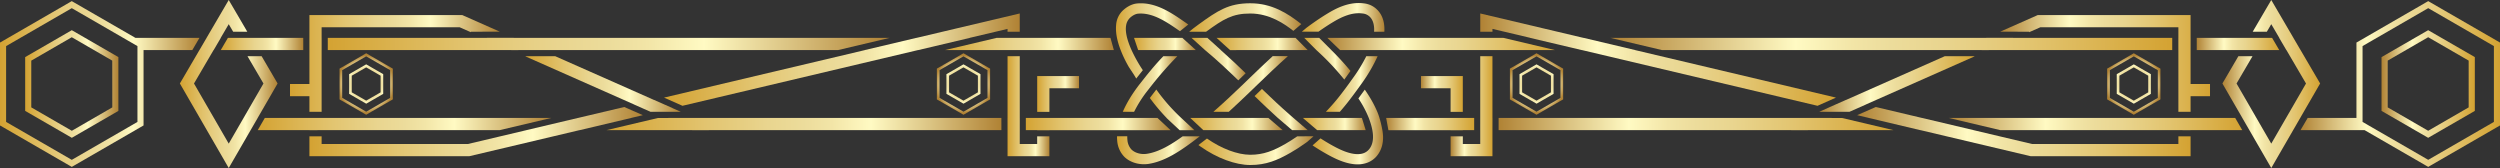 <svg id="Layer_1" data-name="Layer 1" xmlns="http://www.w3.org/2000/svg" xmlns:xlink="http://www.w3.org/1999/xlink" viewBox="0 0 2840.44 190.89"><rect x="0" y="0" width="2840.44" height="190.89" fill="#333333" stroke="none"/><defs><style>.cls-1{fill:url(#radial-gradient);}.cls-2{fill:url(#radial-gradient-2);}.cls-3{fill:url(#linear-gradient);}.cls-4{fill:url(#linear-gradient-2);}.cls-5{fill:url(#linear-gradient-3);}.cls-6{fill:url(#linear-gradient-4);}.cls-7{fill:url(#linear-gradient-5);}.cls-8{fill:url(#linear-gradient-6);}.cls-9{fill:url(#linear-gradient-7);}.cls-10{fill:url(#linear-gradient-8);}.cls-11{fill:url(#linear-gradient-9);}.cls-12{fill:url(#linear-gradient-10);}.cls-13{fill:url(#linear-gradient-11);}.cls-14{fill:url(#linear-gradient-12);}.cls-15{fill:url(#linear-gradient-13);}.cls-16{fill:url(#linear-gradient-14);}.cls-17{fill:url(#linear-gradient-15);}.cls-18{fill:url(#linear-gradient-16);}.cls-19{fill:url(#linear-gradient-17);}.cls-20{fill:url(#linear-gradient-18);}.cls-21{fill:url(#linear-gradient-19);}.cls-22{fill:url(#linear-gradient-20);}.cls-23{fill:url(#linear-gradient-21);}.cls-24{fill:url(#linear-gradient-22);}.cls-25{fill:url(#linear-gradient-23);}.cls-26{fill:url(#linear-gradient-24);}.cls-27{fill:url(#linear-gradient-25);}.cls-28{fill:url(#linear-gradient-26);}.cls-29{fill:url(#linear-gradient-27);}.cls-30{fill:url(#linear-gradient-28);}.cls-31{fill:url(#linear-gradient-29);}.cls-32{fill:url(#linear-gradient-30);}.cls-33{fill:url(#linear-gradient-31);}.cls-34{fill:url(#linear-gradient-32);}.cls-35{fill:url(#radial-gradient-3);}.cls-36{fill:url(#radial-gradient-4);}.cls-37{fill:url(#linear-gradient-33);}.cls-38{fill:url(#linear-gradient-34);}.cls-39{fill:url(#linear-gradient-35);}.cls-40{fill:url(#linear-gradient-36);}.cls-41{fill:url(#linear-gradient-37);}.cls-42{fill:url(#linear-gradient-38);}.cls-43{fill:url(#linear-gradient-39);}.cls-44{fill:url(#linear-gradient-40);}.cls-45{fill:url(#linear-gradient-41);}.cls-46{fill:url(#linear-gradient-42);}.cls-47{fill:url(#linear-gradient-43);}.cls-48{fill:url(#linear-gradient-44);}.cls-49{fill:url(#linear-gradient-45);}.cls-50{fill:url(#linear-gradient-46);}.cls-51{fill:url(#linear-gradient-47);}</style><radialGradient id="radial-gradient" cx="416.05" cy="95.45" r="32.67" gradientUnits="userSpaceOnUse"><stop offset="0" stop-color="#d4a232"/><stop offset="0.04" stop-color="#d6a83c"/><stop offset="0.25" stop-color="#e2c46f"/><stop offset="0.41" stop-color="#e9d58f"/><stop offset="0.5" stop-color="#ecdc9b"/><stop offset="0.57" stop-color="#f2e5a7"/><stop offset="0.67" stop-color="#fffac3"/><stop offset="0.85" stop-color="#d4b976"/><stop offset="1" stop-color="#b08234"/></radialGradient><radialGradient id="radial-gradient-2" cx="1094.68" cy="95.45" r="32.67" xlink:href="#radial-gradient"/><linearGradient id="linear-gradient" x1="28.6" y1="95.45" x2="134.51" y2="95.45" xlink:href="#radial-gradient"/><linearGradient id="linear-gradient-2" x1="1479.09" y1="19.7" x2="1572.96" y2="19.7" xlink:href="#radial-gradient"/><linearGradient id="linear-gradient-3" x1="1481.77" y1="66.7" x2="1534.38" y2="66.7" xlink:href="#radial-gradient"/><linearGradient id="linear-gradient-4" x1="1382.19" y1="49.96" x2="1485.76" y2="49.96" xlink:href="#radial-gradient"/><linearGradient id="linear-gradient-5" x1="1353.74" y1="67.15" x2="1415.34" y2="67.15" xlink:href="#radial-gradient"/><linearGradient id="linear-gradient-6" x1="1269.14" y1="170.75" x2="1363.16" y2="170.75" xlink:href="#radial-gradient"/><linearGradient id="linear-gradient-7" x1="1506.38" y1="95.45" x2="1565.25" y2="95.45" xlink:href="#radial-gradient"/><linearGradient id="linear-gradient-8" x1="1288.43" y1="49.95" x2="1358.69" y2="49.95" xlink:href="#radial-gradient"/><linearGradient id="linear-gradient-9" x1="1165.53" y1="140.98" x2="1330" y2="140.98" xlink:href="#radial-gradient"/><linearGradient id="linear-gradient-10" x1="1073.73" y1="49.94" x2="1265.53" y2="49.94" xlink:href="#radial-gradient"/><linearGradient id="linear-gradient-11" x1="1275.71" y1="95.45" x2="1337.7" y2="95.45" xlink:href="#radial-gradient"/><linearGradient id="linear-gradient-12" x1="1378.58" y1="95.45" x2="1463.31" y2="95.45" xlink:href="#radial-gradient"/><linearGradient id="linear-gradient-13" x1="1352.32" y1="140.95" x2="1457.34" y2="140.95" xlink:href="#radial-gradient"/><linearGradient id="linear-gradient-14" x1="1480.3" y1="140.95" x2="1551.7" y2="140.95" xlink:href="#radial-gradient"/><linearGradient id="linear-gradient-15" x1="1144.73" y1="120.66" x2="1192.3" y2="120.66" xlink:href="#radial-gradient"/><linearGradient id="linear-gradient-16" x1="688.98" y1="140.96" x2="1137.77" y2="140.96" xlink:href="#radial-gradient"/><linearGradient id="linear-gradient-17" x1="204.36" y1="95.45" x2="315.4" y2="95.45" xlink:href="#radial-gradient"/><linearGradient id="linear-gradient-18" x1="351.55" y1="149.52" x2="730.39" y2="149.52" xlink:href="#radial-gradient"/><linearGradient id="linear-gradient-19" x1="1361.63" y1="171.18" x2="1492.47" y2="171.18" xlink:href="#radial-gradient"/><linearGradient id="linear-gradient-20" x1="1491.29" y1="144.3" x2="1571.41" y2="144.3" xlink:href="#radial-gradient"/><linearGradient id="linear-gradient-21" x1="0" y1="95.45" x2="226.65" y2="95.45" xlink:href="#radial-gradient"/><linearGradient id="linear-gradient-22" x1="372.4" y1="49.94" x2="1010.92" y2="49.94" xlink:href="#radial-gradient"/><linearGradient id="linear-gradient-23" x1="1267.94" y1="46.55" x2="1350.09" y2="46.55" xlink:href="#radial-gradient"/><linearGradient id="linear-gradient-24" x1="250.83" y1="49.95" x2="344.57" y2="49.95" xlink:href="#radial-gradient"/><linearGradient id="linear-gradient-25" x1="1351.06" y1="19.88" x2="1478.49" y2="19.88" xlink:href="#radial-gradient"/><linearGradient id="linear-gradient-26" x1="1306.35" y1="124.81" x2="1356.99" y2="124.81" xlink:href="#radial-gradient"/><linearGradient id="linear-gradient-27" x1="1425.39" y1="124.48" x2="1485.79" y2="124.48" xlink:href="#radial-gradient"/><linearGradient id="linear-gradient-28" x1="329.49" y1="72.09" x2="567.89" y2="72.09" xlink:href="#radial-gradient"/><linearGradient id="linear-gradient-29" x1="1178.43" y1="106.76" x2="1225.97" y2="106.76" xlink:href="#radial-gradient"/><linearGradient id="linear-gradient-30" x1="292.83" y1="140.96" x2="626.31" y2="140.96" xlink:href="#radial-gradient"/><linearGradient id="linear-gradient-31" x1="596.61" y1="95.46" x2="773.54" y2="95.46" xlink:href="#radial-gradient"/><linearGradient id="linear-gradient-32" x1="754.45" y1="67.75" x2="1158.61" y2="67.75" xlink:href="#radial-gradient"/><radialGradient id="radial-gradient-3" cx="2424.39" cy="95.45" r="32.67" xlink:href="#radial-gradient"/><radialGradient id="radial-gradient-4" cx="1745.76" cy="95.45" r="32.67" xlink:href="#radial-gradient"/><linearGradient id="linear-gradient-33" x1="15030.2" y1="140.98" x2="15130.2" y2="140.98" gradientTransform="matrix(-1, 0, 0, 1, 16705.11, 0)" xlink:href="#radial-gradient"/><linearGradient id="linear-gradient-34" x1="14938.39" y1="49.94" x2="15197.03" y2="49.94" gradientTransform="matrix(-1, 0, 0, 1, 16705.11, 0)" xlink:href="#radial-gradient"/><linearGradient id="linear-gradient-35" x1="15009.39" y1="120.66" x2="15056.97" y2="120.66" gradientTransform="matrix(-1, 0, 0, 1, 16705.11, 0)" xlink:href="#radial-gradient"/><linearGradient id="linear-gradient-36" x1="14553.64" y1="140.96" x2="15002.43" y2="140.96" gradientTransform="matrix(-1, 0, 0, 1, 16705.11, 0)" xlink:href="#radial-gradient"/><linearGradient id="linear-gradient-37" x1="14069.02" y1="95.45" x2="14180.07" y2="95.45" gradientTransform="matrix(-1, 0, 0, 1, 16705.11, 0)" xlink:href="#radial-gradient"/><linearGradient id="linear-gradient-38" x1="14216.21" y1="149.52" x2="14595.05" y2="149.52" gradientTransform="matrix(-1, 0, 0, 1, 16705.11, 0)" xlink:href="#radial-gradient"/><linearGradient id="linear-gradient-39" x1="13893.26" y1="10280.32" x2="13999.17" y2="10280.32" gradientTransform="translate(16705.11 10375.77) rotate(180)" xlink:href="#radial-gradient"/><linearGradient id="linear-gradient-40" x1="13864.66" y1="10280.32" x2="14091.31" y2="10280.32" gradientTransform="translate(16705.11 10375.77) rotate(180)" xlink:href="#radial-gradient"/><linearGradient id="linear-gradient-41" x1="14237.07" y1="49.94" x2="14875.58" y2="49.94" gradientTransform="matrix(-1, 0, 0, 1, 16705.11, 0)" xlink:href="#radial-gradient"/><linearGradient id="linear-gradient-42" x1="14115.49" y1="49.95" x2="14209.23" y2="49.95" gradientTransform="matrix(-1, 0, 0, 1, 16705.11, 0)" xlink:href="#radial-gradient"/><linearGradient id="linear-gradient-43" x1="14194.15" y1="72.09" x2="14432.55" y2="72.09" gradientTransform="matrix(-1, 0, 0, 1, 16705.11, 0)" xlink:href="#radial-gradient"/><linearGradient id="linear-gradient-44" x1="15043.09" y1="106.76" x2="15090.63" y2="106.76" gradientTransform="matrix(-1, 0, 0, 1, 16705.11, 0)" xlink:href="#radial-gradient"/><linearGradient id="linear-gradient-45" x1="14157.5" y1="140.96" x2="14490.97" y2="140.96" gradientTransform="matrix(-1, 0, 0, 1, 16705.11, 0)" xlink:href="#radial-gradient"/><linearGradient id="linear-gradient-46" x1="14461.28" y1="95.46" x2="14638.2" y2="95.46" gradientTransform="matrix(-1, 0, 0, 1, 16705.11, 0)" xlink:href="#radial-gradient"/><linearGradient id="linear-gradient-47" x1="14619.11" y1="67.75" x2="15023.28" y2="67.75" gradientTransform="matrix(-1, 0, 0, 1, 16705.11, 0)" xlink:href="#radial-gradient"/></defs><title>patternsegment_knot</title><path class="cls-1" d="M416.05,64,443.32,79.7v31.49l-27.27,15.74-27.27-15.74V79.7L416.05,64m0,53.83,19.35-11.17V84.27L416.05,73.1,396.7,84.27v22.35l19.35,11.17m0-57.27-1.49.86L387.29,77.13l-1.48.86v34.92l1.48.86,27.27,15.74,1.49.86,1.49-.86,27.26-15.74,1.49-.86V78l-1.49-.86L417.54,61.38l-1.49-.86ZM399.67,86l16.38-9.45L432.42,86V104.9l-16.37,9.45-16.38-9.45V86Z"/><path class="cls-2" d="M1094.68,64,1122,79.7v31.49l-27.27,15.74-27.26-15.74V79.7L1094.68,64m0,53.83L1114,106.62V84.27L1094.68,73.1l-19.35,11.17v22.35l19.35,11.17m0-57.27-1.48.86-27.27,15.75-1.49.86v34.92l1.49.86,27.27,15.74,1.48.86,1.49-.86,27.27-15.74,1.49-.86V78l-1.49-.86-27.27-15.75-1.49-.86ZM1078.31,86l16.37-9.45L1111.06,86V104.9l-16.38,9.45-16.37-9.45V86Z"/><path class="cls-3" d="M28.6,64.87V126l53,30.58L134.51,126V64.87L81.56,34.3Zm99,57.14-46,26.58L35.53,122V68.88l46-26.57,46,26.57Z"/><path class="cls-4" d="M1515.42,24.59c10.78-6.44,20-9.57,28.27-9.57a33.41,33.41,0,0,1,4.37.29,13.33,13.33,0,0,1,8.35,3.85c4,3.94,5.22,10.24,4.81,16.86h11.66c.46-8.66-1.19-18.22-8.36-25.19a25,25,0,0,0-14.92-7,45.41,45.41,0,0,0-5.86-.39c-13.92,0-26.24,6.41-34.28,11.22-7.51,4.48-15,9.51-23,15.38l-2.3,1.7-2.56,2.19L1479.09,36H1498C1503.9,31.82,1509.65,28,1515.42,24.59Z"/><path class="cls-5" d="M1498.82,43h-1.33a0,0,0,0,1,0,0h-15.7l13.83,13.89c5.92,5.35,11.35,10.65,16.55,16.14s10.18,11.21,15.2,17.38l5.11-7.13,1.92-2.65a300.44,300.44,0,0,0-21.8-23.74h.05Z"/><polygon class="cls-6" points="1469.83 43 1469.83 43 1382.19 43 1392.4 52.24 1397.59 56.93 1453.69 56.88 1453.67 56.89 1466.42 56.88 1471.32 56.88 1471.32 56.88 1485.76 56.88 1471.95 43 1469.83 43"/><path class="cls-7" d="M1370.48,43h-16.74l15.35,13.88h0c13.31,11,25.87,22.86,37.85,34.42l8.37-8.09c-9.06-8.75-18.47-17.67-28.32-26.33h.12L1371.78,43Z"/><path class="cls-8" d="M1363.16,154.86h-.81l-18.57,0c-11.53,8.31-26.26,17.73-40.65,19.87a24.49,24.49,0,0,1-3.54.27c-5.62,0-10.89-1.94-14.07-5.17a17.72,17.72,0,0,1-4.57-10.62,34,34,0,0,1-.17-4.37l-11.64,0a48.67,48.67,0,0,0,.24,5.57,29.26,29.26,0,0,0,7.86,17.55c5.31,5.42,13.7,8.64,22.41,8.64a35.73,35.73,0,0,0,5.19-.38c17.67-2.64,34.38-13.56,48.41-23.91l2.51-1.84,7-5.33Zm-63.51,28.6h-.19c.19,0,.4,0,.59,0Z"/><path class="cls-9" d="M1565.25,63.86h-12.86a178.32,178.32,0,0,1-12.25,20.65v0l-.65.9c-.19.27-.38.56-.55.83l0,0-7.06,9.82v0c-.31.41-.61.84-.93,1.25l-.59.81h0c-1.84,2.48-3.71,5-5.68,7.57l-.08.11a232.39,232.39,0,0,1-18.2,21.23H1518l4.29,0q6-6.85,11.6-14.19l.11-.16c1.73-2.27,3.48-4.59,5.21-6.92l8.19-11.25A184.89,184.89,0,0,0,1565.25,63.86Z"/><path class="cls-10" d="M1288.43,43l4.71,13.88h65.55L1343.34,43h-54.91Z"/><path class="cls-11" d="M1269.66,147.9H1330L1315.12,134H1192.3l-26.77,0,0,13.85h12.88V148h13.87v-.06h77.36Z"/><polygon class="cls-12" points="1158.61 42.99 1142.7 43.01 1142.7 43 1132.42 43 1073.73 56.88 1144.74 56.88 1144.74 56.89 1158.61 56.88 1158.61 56.88 1265.53 56.88 1261.68 43 1158.61 43 1158.61 42.99"/><path class="cls-13" d="M1275.71,127h12.84A141.53,141.53,0,0,1,1302,105.32l7.47-9.55a402.8,402.8,0,0,1,28.23-31.91h-15.91c-7.17,7.49-10.9,11.76-19.25,22l0,0-8.16,10.32C1285.52,107.73,1279.59,118,1275.71,127Z"/><path class="cls-14" d="M1396.12,127c8.32-7.57,16.4-15.24,24.23-22.77l0,0,8.36-8.08h0c11.24-10.83,22.75-21.85,34.57-32.34H1446c-8.94,8.21-17.54,16.46-25.61,24.24l0,0-8.36,8.1h0c-10.68,10.26-21.84,20.77-33.43,30.88Z"/><polygon class="cls-15" points="1371.96 147.89 1371.96 147.89 1457.34 147.89 1441.13 134.01 1388.33 134.01 1388.34 134.01 1370.5 134.01 1370.5 134.01 1352.32 134.01 1367.21 147.89 1371.96 147.89"/><polygon class="cls-16" points="1496.73 147.89 1501.57 147.89 1501.57 147.89 1551.7 147.89 1547.79 135.32 1547.3 134.01 1515.9 134.01 1515.91 134 1511.47 134.01 1511.46 134.01 1511.46 134.01 1511.47 134.01 1499.37 134.01 1499.37 134.01 1480.3 134.01 1496.52 147.89 1496.73 147.89"/><polygon class="cls-17" points="1178.43 163.59 1158.61 163.59 1158.61 147.89 1158.63 147.89 1158.62 134.01 1158.61 134.01 1158.61 63.85 1144.74 63.87 1144.74 134.01 1144.73 134.01 1144.74 147.89 1144.74 147.89 1144.74 177.46 1192.3 177.46 1192.3 154.89 1178.43 154.9 1178.43 163.59"/><polygon class="cls-18" points="789.3 134.01 789.27 134 747.58 134.04 688.98 147.89 786.37 147.89 786.42 147.91 805.26 147.9 805.27 147.89 814.07 147.89 824.94 147.88 824.94 147.89 1137.77 147.89 1137.75 134.01 789.3 134.01"/><polygon class="cls-19" points="311.37 101.84 315.4 94.85 311.33 87.89 297.26 63.85 281.19 63.87 299.35 94.89 259.88 163.17 220.41 94.89 242.66 56.88 242.78 56.88 250.87 43.05 251.27 43 250.78 43 259.88 27.46 264.9 36.03 280.97 36.03 271.86 20.45 259.88 0 247.91 20.45 234.71 43 234.65 43 234.71 43.05 226.55 56.99 226.52 57 208.44 87.89 204.36 94.85 208.4 101.84 247.87 170.12 259.88 190.89 271.89 170.12 284.74 147.89 284.76 147.89 292.79 134.01 292.76 134.01 311.37 101.84"/><polygon class="cls-20" points="716.98 134.01 730.39 130.84 709.27 121.58 656.71 134.01 656.63 134.01 597.93 147.89 598.06 147.89 531.69 163.59 365.42 163.59 365.42 154.87 351.55 154.88 351.55 177.46 533.3 177.46 658.33 147.89 658.61 147.89 717.2 134.01 716.98 134.01"/><path class="cls-21" d="M1482.06,154.86l-8.08,0c-4.49,3.12-9,6-13.52,8.6-13.34,7.65-24.67,12.38-39.94,12.38-14.32,0-32.66-6.89-49.21-18.44l-9.68,7.39,2.48,1.78c18.55,13.1,39.65,20.91,56.41,20.91,17.86,0,30.75-5.34,45.73-13.94,5.45-3.13,11-6.67,16.35-10.51l2.71-1.92s0,0,0,0l2.46-2.18,4.66-4.11Z"/><path class="cls-22" d="M1567,132.92c-.68-2.14-1.45-4.24-2.33-6.31a125.84,125.84,0,0,0-8.5-16.33c-1.75-2.87-3.6-5.68-5.52-8.44l-7.28,10A118.62,118.62,0,0,1,1555.17,134c4,10.42,8.42,26.27.15,35.85-3.06,3.55-7.24,5.28-12.78,5.28a29.63,29.63,0,0,1-3.44-.21c-10.25-1.21-21.29-7.12-31.7-13.31-2.35-1.4-4.71-2.88-7.06-4.4l-6.58,5.8-2.47,2.18c3.38,2.24,6.77,4.39,10.16,6.41,11.51,6.85,23.88,13.4,36.28,14.87a41,41,0,0,0,4.76.28c8.9,0,16.38-3.21,21.63-9.3a30.49,30.49,0,0,0,6.66-14.29c1.17-6.16.58-12.06-.7-18.14A122.68,122.68,0,0,0,1567,132.92Zm-24.5,50.67h0Z"/><path class="cls-23" d="M218.53,56.88,226.65,43H153.83L85,3.28l-3.47-2-3.47,2L3.47,46.36,0,48.36v94.17l3.47,2,74.62,43.09,3.47,2,3.47-2,74.61-43.09,3.47-2V56.88Zm-62.36,81.65L81.56,181.61,6.94,138.53V52.37L81.56,9.28l74.61,43.09Z"/><polygon class="cls-24" points="549.44 43 372.4 43 372.42 56.88 580.78 56.88 580.89 56.93 615.1 56.9 615.05 56.88 952.23 56.88 1010.92 43 583.71 43 583.61 42.96 549.41 42.99 549.44 43"/><path class="cls-25" d="M1282.42,75.88c.8,1.39,8.77,13,8.44,13.46l7.6-9.59a164.83,164.83,0,0,1-12.84-22.87c-3.19-7.18-7.65-18.63-6.19-27.76a15.1,15.1,0,0,1,4.73-9.13c2.82-2.54,6.11-4.21,8.79-4.46,1-.1,2.1-.14,3.16-.14,15.68,0,31,10.6,44.55,20.06l9.43-7.6c-.81-.56-1.6-1.11-2.41-1.69-15.06-10.5-32.11-22.41-51.51-22.41-1.43,0-2.87.07-4.3.21-7,.65-12.73,4.9-15.49,7.38a24.89,24.89,0,0,0-8.24,16.71c-1.09,11.16,2.38,22.47,6.67,32.66A138.64,138.64,0,0,0,1282.42,75.88Z"/><polygon class="cls-26" points="264.75 43 258.95 43 250.83 56.88 277.1 56.88 277.11 56.9 293.18 56.88 293.18 56.88 297.04 56.88 297.89 56.88 297.89 56.88 344.57 56.88 344.55 43 285.89 43 285.05 43 268.98 43 264.75 43"/><path class="cls-27" d="M1420.44,15.36c22.35,0,39.13,11.92,49.06,19.71l9-7.71C1462.85,15,1445,3.72,1420.44,3.72c-24.35,0-36.81,8.24-58.54,24-1.11.79-2.19,1.6-3.25,2.41l-2.56,1.9,0,0-2.59,2.08-2.4,1.94,19.22,0C1390,21.72,1400.16,15.36,1420.44,15.36Z"/><path class="cls-28" d="M1340.24,147.9H1357L1342.1,134h0a211.76,211.76,0,0,1-28.34-32.29l-5.35,7-2,2.64A224.43,224.43,0,0,0,1325.48,134h-.13Z"/><path class="cls-29" d="M1485.79,147.89,1469.57,134h0c-.53-.44-1-.9-1.54-1.35l-1.67-1.43h0c-11.27-9.8-22.18-20.1-32.59-30.16l-8.37,8.08c8.53,8.25,17.32,16.65,26.46,24.87l16.23,13.87Z"/><polygon class="cls-30" points="351.55 56.88 351.55 95.43 329.49 95.43 329.49 109.31 351.55 109.31 351.55 127.04 365.42 127.04 365.42 109.31 365.42 102.37 365.42 56.88 365.44 56.88 365.43 43 365.42 43 365.42 31 522.33 31 534.93 36.58 534.93 36.03 567.89 36 525.26 17.13 351.55 17.13 351.55 43 351.53 43 351.54 56.88 351.55 56.88"/><polygon class="cls-31" points="1192.3 127.07 1192.3 100.32 1225.97 100.32 1225.97 86.44 1178.43 86.44 1178.43 127.08 1192.3 127.07"/><polygon class="cls-32" points="351.55 147.9 365.42 147.89 365.42 147.89 368.69 147.89 377.63 147.88 377.63 147.89 567.62 147.89 626.31 134.01 377.63 134.01 365.42 134.01 351.55 134.01 337.19 134.01 300.86 134.01 292.83 147.89 351.55 147.89 351.55 147.9"/><polygon class="cls-33" points="739.2 127.06 773.54 127.04 764.12 122.87 764.19 122.85 743.23 113.55 743.13 113.58 630.82 63.86 596.61 63.89 720.79 118.86 720.71 118.88 739.2 127.06"/><polygon class="cls-34" points="982.83 56.88 754.45 110.9 775.4 120.2 1043.1 56.88 1043.41 56.88 1102.1 43 1101.75 43 1144.74 32.84 1144.74 36.03 1158.61 36.02 1158.61 15.3 1041.48 43 1041.23 43 982.54 56.88 982.83 56.88"/><path class="cls-35" d="M2424.39,64l27.27,15.74v31.49l-27.27,15.74-27.26-15.74V79.7L2424.39,64m0,53.83,19.35-11.17V84.27L2424.39,73.1,2405,84.27v22.35l19.35,11.17m0-57.27-1.49.86-27.26,15.75-1.49.86v34.92l1.49.86,27.26,15.74,1.49.86,1.49-.86,27.27-15.74,1.49-.86V78l-1.49-.86-27.27-15.75-1.49-.86ZM2408,86l16.37-9.45L2440.77,86V104.9l-16.38,9.45L2408,104.9V86Z"/><path class="cls-36" d="M1745.76,64,1773,79.7v31.49l-27.27,15.74-27.27-15.74V79.7L1745.76,64m0,53.83,19.35-11.17V84.27L1745.76,73.1l-19.35,11.17v22.35l19.35,11.17m0-57.27-1.49.86L1717,77.13l-1.48.86v34.92l1.48.86,27.27,15.74,1.49.86,1.49-.86,27.26-15.74,1.49-.86V78l-1.49-.86-27.26-15.75-1.49-.86ZM1729.38,86l16.38-9.45L1762.13,86V104.9l-16.37,9.45-16.38-9.45V86Z"/><path class="cls-37" d="M1650.15,147.9h-27.67l-45,.06L1574.91,134h73.23l26.77,0v13.85H1662V148h-13.87v-.06h2Z"/><polygon class="cls-38" points="1681.83 42.99 1697.74 43.01 1697.74 43 1708.02 43 1766.72 56.88 1695.7 56.88 1695.7 56.89 1681.83 56.88 1681.83 56.88 1522.53 56.88 1508.08 43 1681.83 43 1681.83 42.99"/><polygon class="cls-39" points="1662.01 163.59 1681.83 163.59 1681.83 147.89 1681.82 147.89 1681.83 134.01 1681.83 134.01 1681.83 63.85 1695.7 63.87 1695.7 134.01 1695.72 134.01 1695.7 147.89 1695.7 147.89 1695.7 177.46 1648.14 177.46 1648.14 154.89 1662.01 154.9 1662.01 163.59"/><polygon class="cls-40" points="2051.14 134.01 2051.18 134 2092.87 134.04 2151.46 147.89 2054.08 147.89 2054.02 147.91 2035.18 147.9 2035.17 147.89 2026.37 147.89 2015.5 147.88 2015.5 147.89 1702.68 147.89 1702.69 134.01 2051.14 134.01"/><polygon class="cls-41" points="2529.08 101.84 2525.04 94.85 2529.12 87.89 2543.18 63.85 2559.25 63.87 2541.09 94.89 2580.56 163.17 2620.03 94.89 2597.78 56.88 2597.67 56.88 2589.57 43.05 2589.18 43 2589.66 43 2580.56 27.46 2575.55 36.03 2559.47 36.03 2568.59 20.45 2580.56 0 2592.53 20.45 2605.73 43 2605.8 43 2605.73 43.05 2613.9 56.99 2613.92 57 2632.01 87.89 2636.08 94.85 2632.04 101.84 2592.57 170.12 2580.56 190.89 2568.55 170.12 2555.7 147.89 2555.68 147.89 2547.66 134.01 2547.68 134.01 2529.08 101.84"/><polygon class="cls-42" points="2123.46 134.01 2110.05 130.84 2131.17 121.58 2183.73 134.01 2183.82 134.01 2242.51 147.89 2242.39 147.89 2308.76 163.59 2475.02 163.59 2475.02 154.87 2488.89 154.88 2488.89 177.46 2307.14 177.46 2182.11 147.89 2181.84 147.89 2123.25 134.01 2123.46 134.01"/><path class="cls-43" d="M2811.84,126V64.87l-53-30.57-53,30.57V126l53,30.58Zm-99-57.14,46-26.57,46,26.57V122l-46,26.57-46-26.57Z"/><path class="cls-44" d="M2621.92,134l-8.13,13.87h72.82l68.81,39.73,3.47,2,3.46-2L2837,144.53l3.47-2V48.36l-3.47-2L2762.35,3.28l-3.46-2-3.47,2L2680.8,46.36l-3.47,2V134Zm62.35-81.65,74.62-43.09,74.62,43.09v86.16l-74.62,43.08-74.62-43.08Z"/><polygon class="cls-45" points="2291.01 43 2468.04 43 2468.03 56.88 2259.67 56.88 2259.55 56.93 2225.35 56.9 2225.39 56.88 1888.22 56.88 1829.53 43 2256.73 43 2256.83 42.96 2291.04 42.99 2291.01 43"/><polygon class="cls-46" points="2575.69 43 2581.49 43 2589.61 56.88 2563.34 56.88 2563.33 56.9 2547.26 56.88 2547.27 56.88 2543.4 56.88 2542.55 56.88 2542.55 56.88 2495.88 56.88 2495.89 43 2554.55 43 2555.39 43 2571.46 43 2575.69 43"/><polygon class="cls-47" points="2488.89 56.88 2488.89 95.43 2510.96 95.43 2510.96 109.31 2488.89 109.31 2488.89 127.04 2475.02 127.04 2475.02 109.31 2475.02 102.37 2475.02 56.88 2475 56.88 2475.01 43 2475.02 43 2475.02 31 2318.11 31 2305.51 36.58 2305.51 36.03 2272.55 36 2315.18 17.13 2488.89 17.13 2488.89 43 2488.92 43 2488.9 56.88 2488.89 56.88"/><polygon class="cls-48" points="1648.14 127.07 1648.14 100.32 1614.47 100.32 1614.47 86.44 1662.01 86.44 1662.01 127.08 1648.14 127.07"/><polygon class="cls-49" points="2488.89 147.9 2475.02 147.89 2475.02 147.89 2471.75 147.89 2462.81 147.88 2462.81 147.89 2272.82 147.89 2214.13 134.01 2462.81 134.01 2475.02 134.01 2488.89 134.01 2503.25 134.01 2539.59 134.01 2547.61 147.89 2488.89 147.89 2488.89 147.9"/><polygon class="cls-50" points="2101.25 127.06 2066.91 127.04 2076.33 122.87 2076.26 122.85 2097.21 113.55 2097.32 113.58 2209.63 63.86 2243.83 63.89 2119.65 118.86 2119.74 118.88 2101.25 127.06"/><polygon class="cls-51" points="1857.61 56.88 2086 110.9 2065.04 120.2 1797.34 56.88 1797.03 56.88 1738.34 43 1738.69 43 1695.7 32.84 1695.7 36.03 1681.83 36.02 1681.83 15.3 1798.96 43 1799.21 43 1857.9 56.88 1857.61 56.88"/></svg>